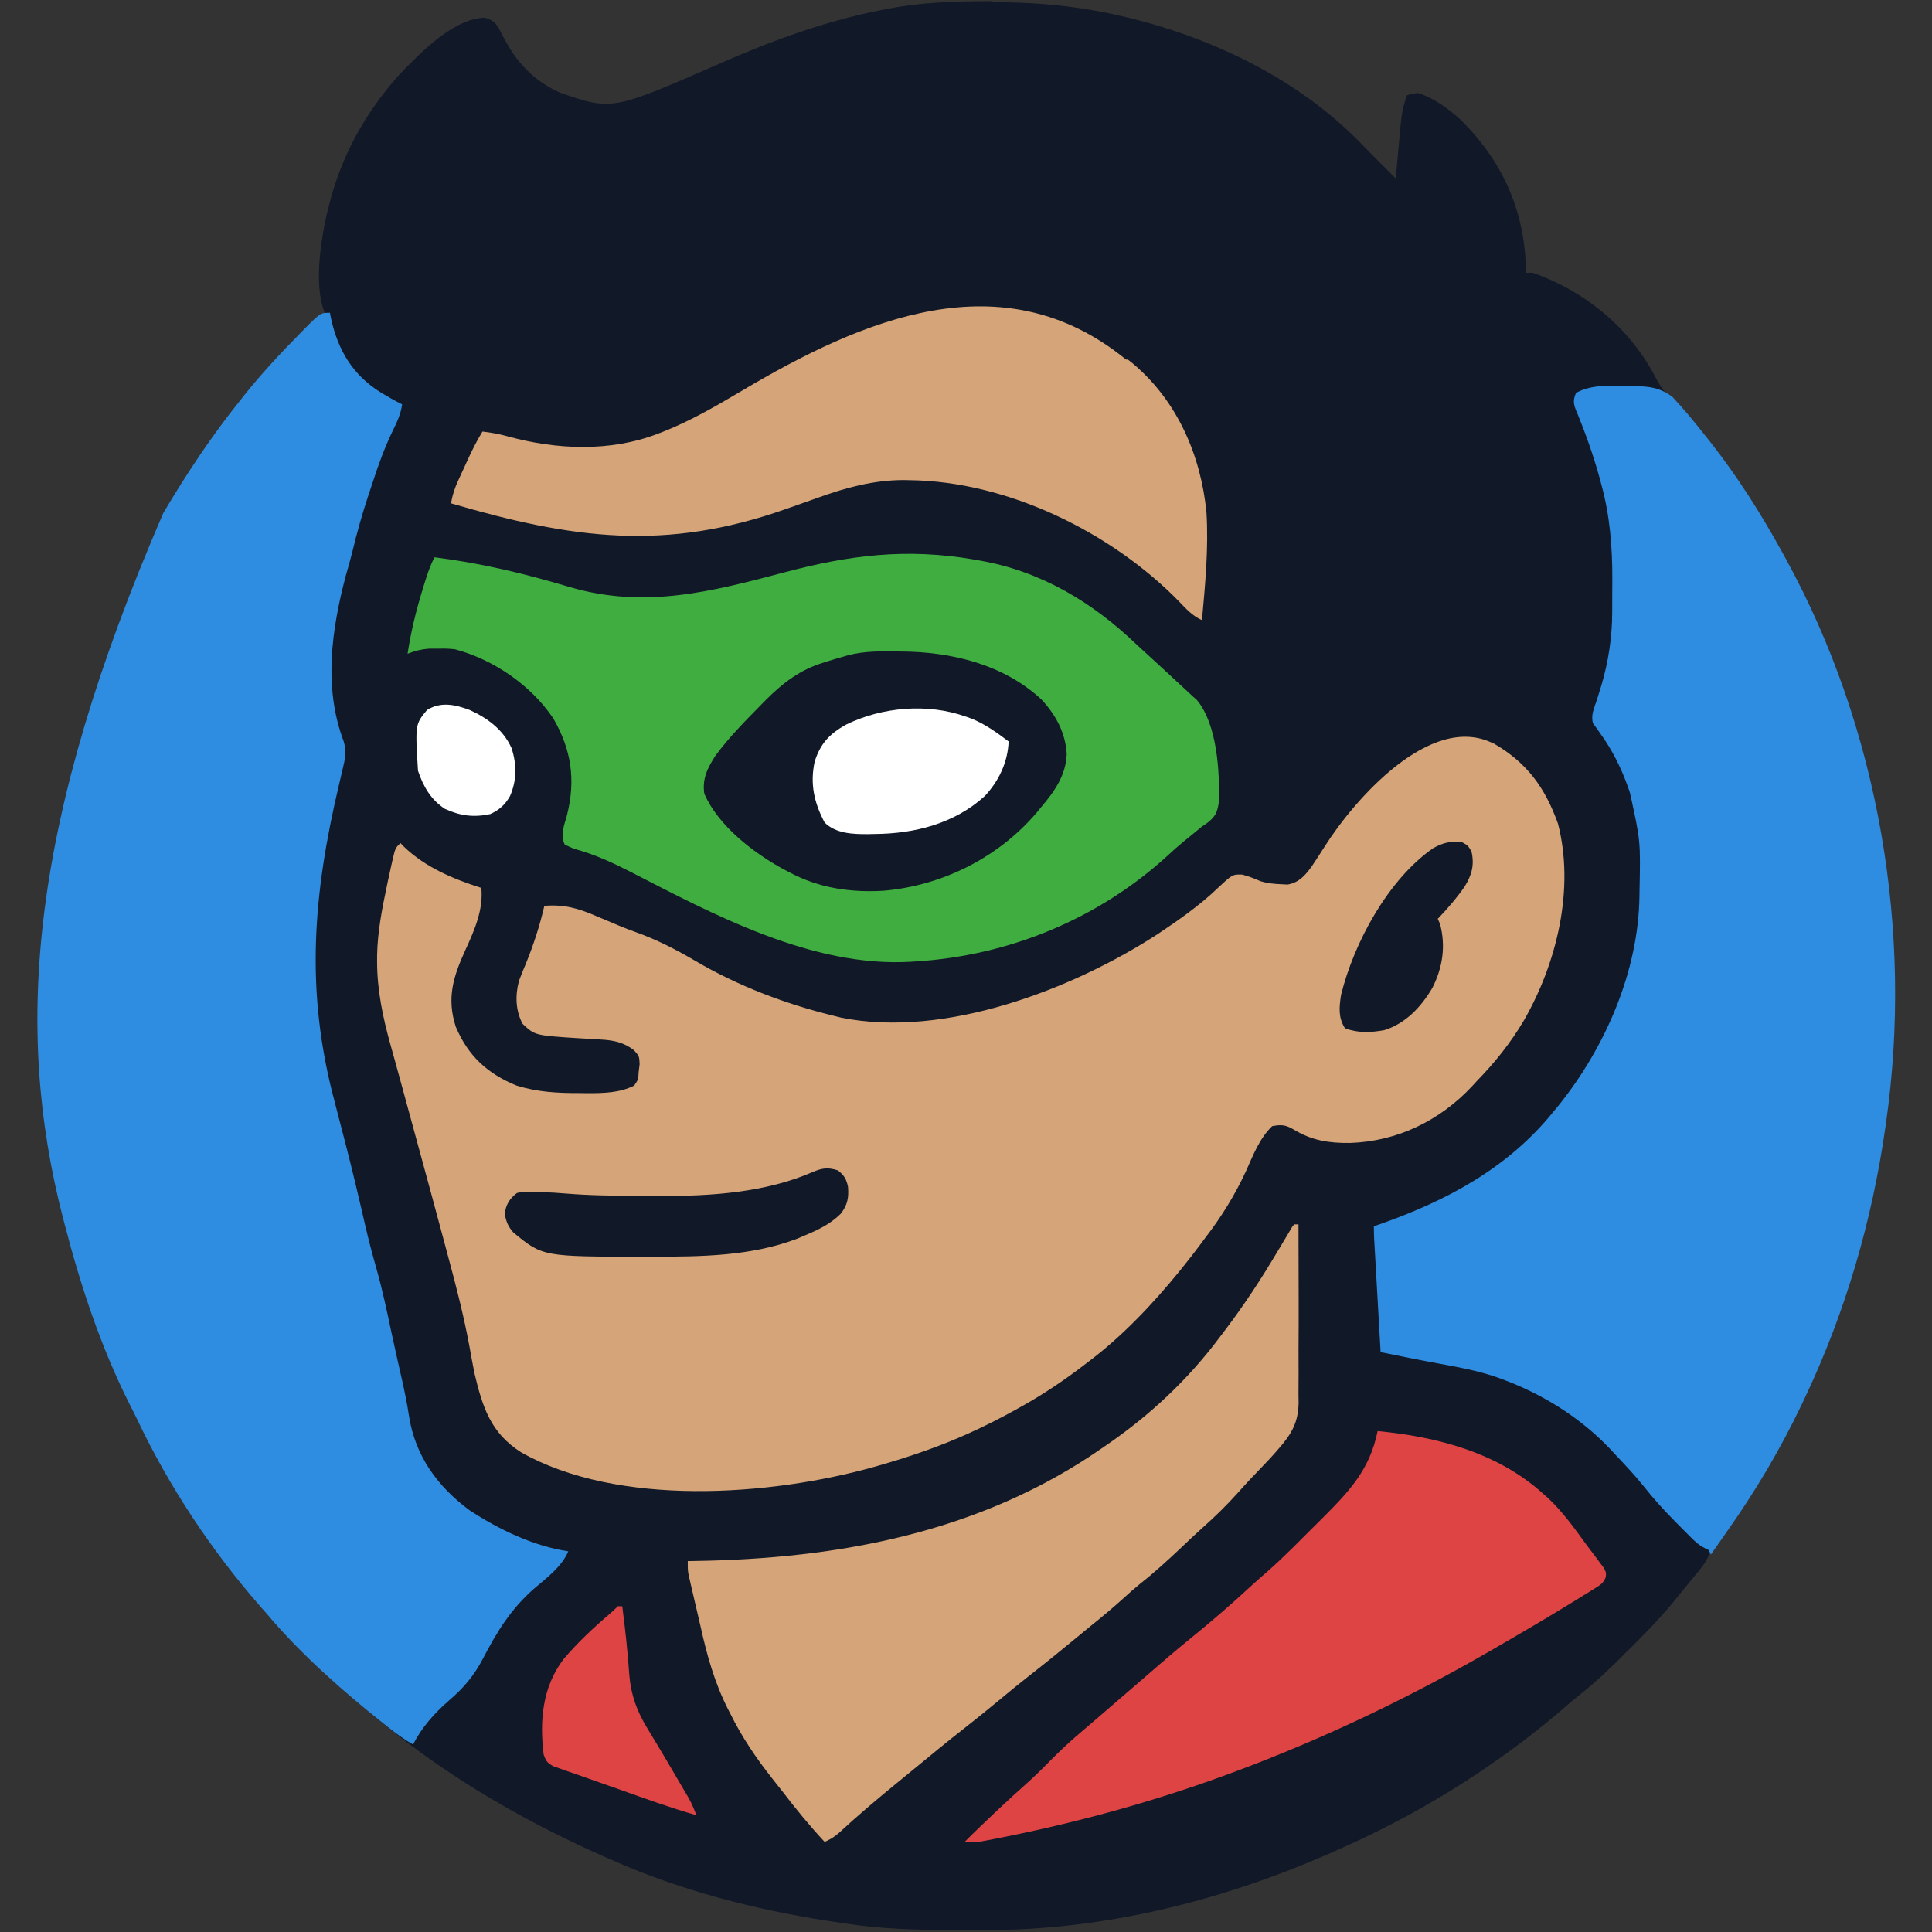 <svg width="860" height="860" version="1.1" xmlns="http://www.w3.org/2000/svg"><rect width="100%" height="100%" fill="#333333" stroke="none"/><path d="m442 0.51-2.97 0.014c-14.7 0.082-29.2 0.515-43.7 3.36l-3.05 0.586c-24.8 4.91-48.1 13.4-71.2 23.5-48.6 21.3-48.6 21.3-71.7 13.3-10-4.36-17.9-11.7-23.3-21.2l-1.17-2.06c-0.75-1.35-1.48-2.72-2.17-4.1-1.92-3.52-2.95-4.82-6.84-6.04-14.1 0.309-28.7 15.6-38 25.2-15.3 17-26.1 36.5-31.6 58.9l-0.91 3.66c-2.75 12.5-6.05 33.4-0.09 45.3l-2.2 0.725c-3.22 1.47-5.07 3.18-7.56 5.68l-2.7 2.7-2.79 2.83-2.74 2.73c-7.9 8.07-14 15.6-20.4 23.4-91.7 295-96.9 541 175 653l2.68 1.07c30.8 12.1 63 19.3 95.7 23.7l2.49 0.34c15.2 1.88 30.6 2.03 45.9 2.03 2.93 2e-3 5.86 0.02 8.79 0.039 55 0.167 109-13.6 159-36.2l3-1.34c36-16.2 70.5-38.2 100-64.2 1.35-1.14 2.72-2.25 4.11-3.35 7.32-5.82 13.9-12.1 20.5-18.8 1.75-1.76 3.51-3.51 5.28-5.27 6.74-6.73 13-13.6 18.9-21.1 0.911-1.12 1.82-2.23 2.74-3.34l2.13-2.6 2.18-2.65c3.59-4.38 3.59-4.38 6.07-9.41 1.44-3.52 3.48-6.25 5.81-9.25 102-149 80-369-20.1-500l-1.43-1.67c-0.922-1.07-1.85-2.14-2.78-3.21-2.59-3.01-4.56-5.93-6.31-9.48-11.5-21.7-31.3-37.8-54.3-45.9h-3l-0.078-3.19c-0.888-25.4-10.9-47-28.9-64.8-5.49-4.98-11.9-9.73-19-12-2.72 0.297-2.72 0.297-5 1-1.67 4.49-2.42 8.6-2.85 13.4l-0.193 2.06c-0.2 2.15-0.39 4.3-0.58 6.45-0.135 1.47-0.27 2.93-0.406 4.4-0.33 3.57-0.652 7.15-0.969 10.7-1.97-1.97-3.94-3.94-5.9-5.9-1.6-1.6-3.21-3.21-4.82-4.81-1.5-1.51-2.99-3.04-4.46-4.58-28.4-29.4-67.8-48-107-57l-3.1-0.709c-18.2-3.94-36.2-5.57-54.8-5.42z" style="fill:#111827"/><path d="m665 331c14.8 8.58 22.8 19.7 28.5 35.6 7.54 29.1-0.51 62.2-15.2 87.7-5.94 10-12.9 18.7-21 27-0.654 0.715-1.31 1.43-1.98 2.17-14.4 15.4-33.3 24.6-54.4 25.3-9.31 0.098-17.1-1.08-25.2-6.07-3.5-2.03-5.46-2.17-9.43-1.41-5.63 5.37-8.5 13-11.6 19.9-5.1 11-11 20.5-18.4 30.1-0.854 1.14-1.71 2.29-2.55 3.43-2.42 3.24-4.91 6.42-7.45 9.57-0.427 0.531-0.853 1.06-1.29 1.61-12 14.7-25.5 29-40.7 40.4-0.55 0.422-1.1 0.843-1.67 1.28-9.06 6.94-18.4 13.2-28.3 18.7-0.846 0.471-1.69 0.942-2.56 1.43-13.4 7.39-26.9 13.6-41.4 18.6-1.2 0.413-1.2 0.413-2.42 0.834-5.49 1.87-11 3.58-16.6 5.17-1.16 0.334-1.16 0.334-2.35 0.675-46.4 13-114 17.8-157-6.49-13.6-8.62-17.2-20.1-20.8-35.2-0.816-4.04-1.54-8.1-2.28-12.2-2.48-13.3-5.76-26.2-9.29-39.2-0.618-2.31-1.24-4.62-1.85-6.93-1.85-6.9-3.71-13.8-5.58-20.7-0.279-1.03-0.557-2.06-0.844-3.12-4.41-16.3-8.83-32.5-13.3-48.8-0.934-3.37-1.86-6.74-2.79-10.1-0.429-1.56-0.861-3.11-1.3-4.67-3.48-12.4-6.14-24.8-6.11-37.8 2e-3 -0.829 3e-3 -1.66 5e-3 -2.51 0.2-10.5 2.21-20.8 4.37-31 0.181-0.87 0.363-1.74 0.55-2.64 0.508-2.4 1.03-4.79 1.58-7.17 0.158-0.705 0.316-1.41 0.479-2.14 1.15-4.81 1.15-4.81 3.4-7.05 0.464 0.485 0.928 0.969 1.41 1.47 9.56 9.27 22 14.5 34.6 18.5 0.993 9.73-3.13 19-7.11 27.7-5.34 11.7-8.41 21.3-4.26 34.1 5.49 13 14.1 20.9 27.1 26.2 9.26 2.87 18.1 3.35 27.8 3.32 1.25 0.016 2.51 0.032 3.8 0.049 7.12 4e-3 14.2-0.125 20.7-3.36 1.84-2.69 1.84-2.69 2-6 0.144-1.18 0.289-2.35 0.438-3.56-0.164-3.56-0.164-3.56-2.56-6.25-4.57-3.48-9.06-4.4-14.7-4.71-1.65-0.105-1.65-0.105-3.33-0.213-2.27-0.13-4.54-0.258-6.81-0.383-19.2-1.24-19.2-1.24-24.7-6.38-3.14-5.99-3.33-12.6-1.62-19.1 0.943-2.58 1.97-5.1 3.06-7.63 3.45-8.49 6.17-16.8 8.25-25.8 8.74-0.707 15.1 1.08 23.1 4.56 2.21 0.932 4.43 1.86 6.64 2.79 1.07 0.457 2.15 0.914 3.26 1.38 2.62 1.09 5.25 2.1 7.92 3.06 9.32 3.35 17.6 7.61 26.1 12.6 19.2 11.3 40.3 19.3 62 24.6 1.04 0.26 2.08 0.521 3.15 0.789 46.1 9.28 103-12.6 141-37.3 9.22-6.16 18.6-12.7 26.6-20.4 6.55-6.11 6.55-6.11 10.9-5.99 2.83 0.753 5.35 1.73 8.03 2.91 3.13 0.962 6.11 1.26 9.38 1.38 1.37 0.073 1.37 0.073 2.77 0.148 5.14-0.943 7.72-3.97 10.7-8.02 2.04-3.03 4.02-6.1 5.98-9.19 12.8-20.2 46.9-59.7 74.9-45.6z" fill="#FEA26C" style="fill:#d5a478"/><path d="m147 140c0.159 0.762 0.317 1.52 0.48 2.31 3.09 13.7 9.63 24.6 21.7 32.2 3.22 1.95 6.46 3.82 9.83 5.5-0.626 4.34-2.28 7.9-4.21 11.8-3.53 7.35-6.28 14.8-8.8 22.6-0.679 2.09-1.37 4.16-2.07 6.24-2.72 8.19-5.03 16.4-7.04 24.8-0.867 3.52-1.85 6.99-2.88 10.5-6.45 24.3-10.1 50.2-1 74.1 1.31 4.41 0.598 7.95-0.477 12.3-0.342 1.47-0.685 2.94-1.03 4.41-0.275 1.15-0.275 1.15-0.555 2.33-11.7 49.4-15.1 92.1-2.07 141 1.23 4.72 2.45 9.44 3.68 14.2 0.296 1.14 0.593 2.27 0.898 3.45 3.24 12.5 6.21 25 9.09 37.6 1.47 6.36 3.09 12.6 4.89 18.9 2.75 9.64 4.81 19.4 6.88 29.2 0.722 3.37 1.47 6.72 2.22 10.1 0.261 1.16 0.522 2.32 0.791 3.52 0.525 2.33 1.05 4.66 1.58 6.99 1.22 5.43 2.33 10.8 3.16 16.3 2.75 17.7 12.7 31.4 26.9 41.9 13.1 8.58 28.5 16 44 18.3-2.92 6.81-9.45 11.7-15 16.4-10.3 8.93-16.7 19.2-22.9 31.2-4.05 7.73-8.55 13.1-15.2 18.8-6.5 5.67-12.1 11.9-16 19.6-4.08-2.32-7.76-5.03-11.4-7.94-0.608-0.481-1.22-0.962-1.84-1.46-18.4-14.7-36.5-30.6-51.7-48.6-0.888-1.01-1.78-2.03-2.67-3.04-22-25.1-41-53.7-55.3-83.9-1.05-2.18-2.14-4.33-3.24-6.48-12.7-25.2-21.7-52.3-28.8-79.6-0.411-1.56-0.411-1.56-0.83-3.16-22.1-85.3-14.7-177 44.6-314 10.3-17.4 21.5-34.3 34.2-50.1 1.1-1.39 1.1-1.39 2.22-2.8 7.69-9.58 16-18.5 24.7-27.3 0.535-0.548 1.07-1.1 1.62-1.66 7.26-7.28 7.26-7.28 11.5-7.28z" fill="#0076BD" style="fill:#2f8de1"/><path d="m724 172c1.01-0.021 2.02-0.041 3.06-0.062 6.85-0.036 11.8 0.51 17.4 4.75 4.99 5.29 9.58 10.9 14.1 16.6 0.761 0.944 1.52 1.89 2.3 2.86 12.4 15.7 23.1 32.6 32.7 50.1 0.482 0.873 0.964 1.75 1.46 2.65 41.4 75.6 56.7 166 44.5 251-0.097 0.685-0.194 1.37-0.294 2.08-5.95 41.6-17.7 81.9-35.7 120-0.481 1.02-0.962 2.03-1.46 3.08-9.58 20.1-20.7 38.8-33.5 56.9-1.4 2-2.79 4-4.19 6-0.937 1.33-1.87 2.67-2.81 4l-1-2c-0.598-0.294-1.2-0.588-1.81-0.891-2.55-1.29-4.17-2.84-6.2-4.86-0.753-0.749-1.51-1.5-2.28-2.27-0.79-0.799-1.58-1.6-2.39-2.42-1.22-1.23-1.22-1.23-2.46-2.48-4.9-4.97-9.48-10-13.8-15.5-4.09-5.1-8.59-9.82-13.1-14.6-0.982-1.06-0.982-1.06-1.98-2.15-13.3-13.9-30-24.3-48-30.9-1.43-0.518-1.43-0.518-2.89-1.05-8.19-2.73-16.5-4.3-25-5.83-8.72-1.58-17.4-3.37-26.1-5.12-0.428-7.49-0.856-15-1.28-22.5-0.145-2.55-0.291-5.1-0.437-7.65-0.209-3.66-0.418-7.32-0.625-11-0.066-1.14-0.131-2.29-0.199-3.47-0.09-1.59-0.09-1.59-0.182-3.21-0.053-0.935-0.107-1.87-0.162-2.83-0.086-1.79-0.114-3.58-0.114-5.37 0.813-0.28 1.63-0.559 2.46-0.848 29.9-10.5 57.2-25 77.5-50.2 0.746-0.897 1.49-1.79 2.26-2.72 20.8-25.9 35.6-59.8 36-93.3 0.01-0.739 0.02-1.48 0.03-2.24 0.462-22.2 0.462-22.2-4.27-43.7-0.247-0.716-0.493-1.43-0.748-2.17-3.15-8.9-7.04-16.7-12.6-24.4-0.561-0.798-1.12-1.6-1.7-2.42-0.451-0.605-0.902-1.21-1.37-1.83-1.04-3.56 0.414-6.66 1.55-10 0.482-1.53 0.96-3.05 1.43-4.58 0.237-0.763 0.474-1.53 0.718-2.31 3.14-10.6 4.81-21.5 4.83-32.5 3e-3 -0.77 7e-3 -1.54 0.01-2.33 5e-3 -1.62 7e-3 -3.25 7e-3 -4.87 2e-3 -2.42 0.02-4.84 0.039-7.27 0.054-14.5-1.05-28.6-4.91-42.6-0.256-0.958-0.512-1.92-0.776-2.9-2.87-10.4-6.53-20.6-10.7-30.6-1.05-2.84-0.928-4.34 0.207-7.14 6.66-3.81 15-3.21 22.4-3.25z" fill="#0076BD" style="fill:#2f8de1"/><path d="m433 249c0.919 0.15 1.84 0.301 2.79 0.456 27.4 4.69 50.4 18.5 70.2 37.5 1.97 1.82 3.95 3.63 5.94 5.44 4.38 4.01 8.76 8.04 13.1 12.1 0.823 0.757 0.823 0.757 1.66 1.53 1.43 1.32 2.85 2.64 4.28 3.97 0.566 0.494 1.13 0.987 1.71 1.5 9.14 10.7 10.4 32.5 9.81 45.9-0.661 4.49-1.72 6.34-5.28 9.06-1.11 0.754-1.11 0.754-2.25 1.52-1.78 1.45-3.55 2.91-5.31 4.38-0.951 0.764-1.9 1.53-2.88 2.32-2.59 2.13-5.04 4.34-7.49 6.62-31 28.1-70.6 44.2-112 46.7-0.699 0.045-1.4 0.091-2.12 0.137-43.7 2.46-87.3-20.9-125-40.3-7.66-3.91-15.1-7.3-23.4-9.66-2.1-0.662-2.1-0.662-5.35-2.18-2.14-4.26-0.27-8.63 0.938-13 3.96-15.7 2.08-29.2-6.12-43.3-9.94-14.7-26.5-26.1-43.8-30.7-3.68-0.315-3.68-0.315-7.5-0.25-1.27-5e-3 -2.54-0.01-3.84-0.016-3.56 0.259-6.34 0.977-9.66 2.27 1.47-9.67 3.71-18.9 6.56-28.2 0.305-1 0.61-2 0.924-3.03 1.27-4.08 2.51-7.94 4.51-11.7 20.6 2.57 40.1 7.25 60 13.2 33.5 9.89 63.3 2.11 95.9-6.54 29.1-7.7 54.2-10.8 84.1-5.7z" fill="#D92500" style="fill:#3fad3f"/><path d="m576 545h2c0.024 7.32 0.041 14.6 0.052 22 5e-3 3.4 0.013 6.81 0.024 10.2 0.025 7.94 8e-3 15.9-0.056 23.8-0.016 3.36-3e-3 6.71 0.025 10.1 0.016 3.24-0.02 6.49-0.048 9.73 0.02 1.17 0.039 2.34 0.06 3.54-0.155 8.98-3.18 14-9.06 20.7-0.622 0.714-1.24 1.43-1.88 2.16-1.6 1.8-3.25 3.54-4.93 5.27-1.22 1.28-2.45 2.57-3.67 3.86-0.596 0.624-1.19 1.25-1.81 1.89-2.04 2.16-4.02 4.36-6 6.58-4.86 5.41-9.99 10.4-15.4 15.2-3.15 2.83-6.22 5.73-9.29 8.64-6 5.68-12 11.2-18.5 16.3-2.58 2.1-5.05 4.29-7.51 6.54-4.65 4.22-9.46 8.2-14.3 12.1-1.89 1.54-3.77 3.09-5.65 4.65-7.17 5.93-14.4 11.8-21.7 17.5-4.67 3.65-9.25 7.4-13.8 11.2-5.11 4.24-10.3 8.42-15.5 12.5-7.49 5.83-14.8 11.9-22.1 17.9-2.54 2.1-5.1 4.18-7.66 6.26-8.91 7.29-17.7 14.7-26.1 22.5-1.98 1.66-3.77 2.75-6.12 3.78-6.58-7.05-12.6-14.4-18.5-22.1-1.58-2.03-3.18-4.05-4.78-6.06-7.25-9.17-13.5-18.4-18.7-28.9-0.524-1.02-0.524-1.02-1.06-2.06-5.98-11.8-9.34-23.9-12.2-36.8-0.706-3.13-1.44-6.25-2.18-9.37-0.466-1.99-0.931-3.98-1.39-5.97-0.216-0.923-0.431-1.85-0.653-2.8-0.194-0.856-0.389-1.71-0.589-2.59-0.171-0.748-0.343-1.5-0.519-2.27-0.364-2.09-0.364-2.09-0.364-6.09 1.51-0.022 1.51-0.022 3.06-0.044 64.1-0.996 127-12.6 181-50 0.562-0.382 1.12-0.764 1.7-1.16 19.8-13.5 37-29.6 51.3-48.8 0.912-1.21 1.83-2.41 2.74-3.62 8.07-10.7 15.4-21.9 22.3-33.5 0.501-0.832 1-1.66 1.52-2.52 0.97-1.62 1.93-3.24 2.89-4.86 0.433-0.725 0.866-1.45 1.31-2.2 0.38-0.646 0.761-1.29 1.15-1.96 0.351-0.456 0.701-0.912 1.06-1.38z" fill="#FDA26C" style="fill:#d5a478"/><path d="m502 160c0.839 0.675 1.68 1.35 2.54 2.05 19.6 16.6 30 40.7 32.5 66 0.988 16-0.564 32.1-2 48-4.28-1.94-7-4.95-10.2-8.31-30.1-30.8-76.2-53.5-120-54-0.864-0.018-1.73-0.035-2.62-0.054-13.2 0.015-25.6 3.34-37.9 7.78-2.04 0.735-4.08 1.46-6.13 2.17-2.81 0.986-5.62 1.98-8.43 2.97-53.8 19-95.2 13.2-149-2.56 0.612-3.67 1.64-6.75 3.18-10.1 0.434-0.954 0.869-1.91 1.32-2.89 0.455-0.985 0.91-1.97 1.38-2.98 0.447-0.985 0.895-1.97 1.36-2.98 2.06-4.5 4.17-8.8 6.77-13 3.93 0.46 7.63 1.12 11.4 2.19 21.6 5.91 45.4 6.95 66.6-1.19 0.774-0.295 1.55-0.59 2.34-0.895 12.4-4.89 23.7-11.5 35.2-18.3 53.4-31.7 116-58.7 171-13.8z" fill="#FDA26C" style="fill:#d5a478"/><path d="m613 637c26.7 2.52 53.8 9.61 74 28 0.659 0.578 1.32 1.16 2 1.75 6.73 6.27 12.1 13.9 17.5 21.3 1.29 1.74 2.6 3.46 3.91 5.18 0.965 1.3 0.965 1.3 1.95 2.63 0.544 0.728 1.09 1.46 1.65 2.21 0.977 1.98 0.977 1.98 0.781 3.93-1.05 2.69-2.25 3.39-4.69 4.91-0.839 0.531-1.68 1.06-2.54 1.61-0.929 0.569-1.86 1.14-2.82 1.72-1.46 0.91-1.46 0.91-2.95 1.84-12.8 7.91-25.8 15.5-38.8 23-0.579 0.332-1.16 0.663-1.75 1.01-38.7 22.2-79.2 41.1-121 56-0.685 0.242-1.37 0.484-2.08 0.734-32.4 11.4-65.2 20-98.9 26.4-0.848 0.162-1.7 0.324-2.57 0.491-2.51 0.355-4.91 0.406-7.45 0.345 4.3-4.36 8.73-8.56 13.2-12.8 0.759-0.714 1.52-1.43 2.3-2.17 3.9-3.66 7.82-7.29 11.8-10.8 3.74-3.33 7.29-6.81 10.8-10.4 4.46-4.51 9.03-8.78 13.9-12.9 1.6-1.36 3.19-2.73 4.78-4.1 1.2-1.03 2.39-2.05 3.59-3.08 4.39-3.76 8.76-7.54 13.1-11.3 19.3-16.7 19.3-16.7 27-23 9.51-7.74 18.8-15.7 27.8-24.1 2.11-1.92 4.24-3.78 6.4-5.64 4.08-3.57 7.96-7.31 11.8-11.1 0.68-0.677 1.36-1.35 2.06-2.05 1.43-1.42 2.85-2.84 4.28-4.27 2.15-2.15 4.31-4.29 6.48-6.44 12.2-12.2 21.2-21.7 24.7-38.9z" fill="#FED620" style="fill:#df4444"/><path d="m399 290c0.669 2e-3 1.34 4e-3 2.03 7e-3 22.4 0.116 45.7 5.68 62.6 21.4 6.38 6.85 10.7 14.9 11.2 24.3-0.396 9.48-5.44 16.6-11.4 23.6-0.647 0.791-1.29 1.58-1.96 2.4-17 20-42.1 32.6-68.3 34.8-14.6 0.842-28.7-1.21-41.7-8.18-0.908-0.469-1.82-0.938-2.75-1.42-13.4-7.33-29-19.3-35.2-33.6-1.03-6.7 1.47-11.5 5-17 5.98-8.07 13-15.2 20.1-22.4 0.731-0.749 1.46-1.5 2.22-2.27 7.64-7.63 15.4-13.6 25.8-16.7 0.738-0.238 1.48-0.476 2.24-0.721 2.22-0.701 4.46-1.34 6.7-1.97 0.676-0.198 1.35-0.396 2.05-0.6 7.11-1.86 14.3-1.74 21.6-1.71z" fill="#01213D" style="fill:#111827"/><path d="m373 521c2.75 2.18 3.75 3.85 4.48 7.27 0.388 4.85-0.205 8.12-3.23 12-4.69 4.67-10.2 7.24-16.2 9.75-1.03 0.442-2.06 0.884-3.12 1.34-20.6 7.85-42.9 8.03-64.6 8.04-1.03 2e-3 -2.06 4e-3 -3.13 6e-3 -45.6-0.01-45.6-0.01-58.7-10.8-2.34-2.64-3.29-4.96-3.82-8.44 0.57-4.07 2.2-6.66 5.44-9.12 3.01-0.764 5.85-0.614 8.94-0.438 0.766 0.019 1.53 0.037 2.32 0.057 3.55 0.107 7.09 0.326 10.6 0.625 10.8 0.895 21.5 0.976 32.3 0.996 3.24 0.01 6.49 0.041 9.73 0.072 22.6 0.115 46.9-1.54 67.9-10.7 4.08-1.76 6.85-2.1 11.2-0.625z" fill="#011F3C" style="fill:#111827"/><path d="m430 319c0.782 0.278 1.56 0.557 2.37 0.844 6.14 2.47 11.3 6.22 16.6 10.2-0.355 9.24-4.34 17.6-10.6 24.3-13.5 12.3-31.3 16.8-49.2 16.9-1.42 0.031-1.42 0.031-2.87 0.062-6.76 0.037-14.1-0.233-19.2-5.11-4.69-8.86-6.59-17.2-4.48-27.1 2.51-8.09 6.62-12.4 13.9-16.5 16.1-7.94 36.5-9.68 53.5-3.57z" fill="#FDFDF3" style="fill:#ffffff"/><path d="m275 715h2c0.295 2.4 0.587 4.79 0.875 7.19 0.091 0.751 0.182 1.5 0.276 2.28 0.513 4.34 0.96 8.67 1.32 13 0.078 0.917 0.156 1.83 0.237 2.78 0.148 1.78 0.288 3.56 0.417 5.34 0.764 9.03 3.44 16.3 8.19 24 0.882 1.46 1.76 2.93 2.64 4.39 0.48 0.794 0.961 1.59 1.46 2.4 3.07 5.1 6.08 10.2 9.09 15.4 0.917 1.55 0.917 1.55 1.85 3.14 0.575 0.98 1.15 1.96 1.74 2.97 0.512 0.871 1.02 1.74 1.55 2.64 1.33 2.45 2.38 4.9 3.35 7.5-11.7-3.37-23.1-7.5-34.6-11.6-2.63-0.93-5.27-1.85-7.9-2.77-3.82-1.32-7.63-2.67-11.4-4.02-1.18-0.407-2.37-0.815-3.59-1.23-1.09-0.39-2.18-0.781-3.3-1.18-0.96-0.337-1.92-0.675-2.91-1.02-2.68-1.42-3.32-2.39-4.3-5.22-1.86-15.2-0.525-30 8.82-42.4 6.24-7.36 13.3-14 20.7-20.3 1.22-1.05 2.38-2.17 3.52-3.3z" fill="#FCD720" style="fill:#df4444"/><path d="m651 375c2.44 1.38 2.44 1.38 4 4 1.38 6 0.179 10.4-3 15.6-3.6 5.17-7.66 9.88-12 14.4l1 2.25c2.65 9.93 1.17 19.5-3.41 28.5-4.86 8.33-11.9 15.9-21.4 18.8-5.97 1.09-11.8 1.35-17.5-0.848-3.04-4.78-2.58-9.27-1.75-14.8 5.75-23.4 21.1-51.6 41.1-65.4 4.3-2.37 7.93-3.31 12.9-2.55z" fill="#02203D" style="fill:#111827"/><path d="m209 316c8.03 3.65 15 8.79 18.7 17 2.36 7.21 2.38 14.3-0.648 21.3-2.18 3.91-4.77 6.19-8.79 8.07-7.34 1.58-13.4 0.803-20.2-2.31-6.28-4.1-9.66-9.99-12-17-1.26-20.6-1.26-20.6 4-27 6.08-3.83 12.5-2.46 18.9-0.062z" fill="#FBFCF2" style="fill:#ffffff"/></svg>
